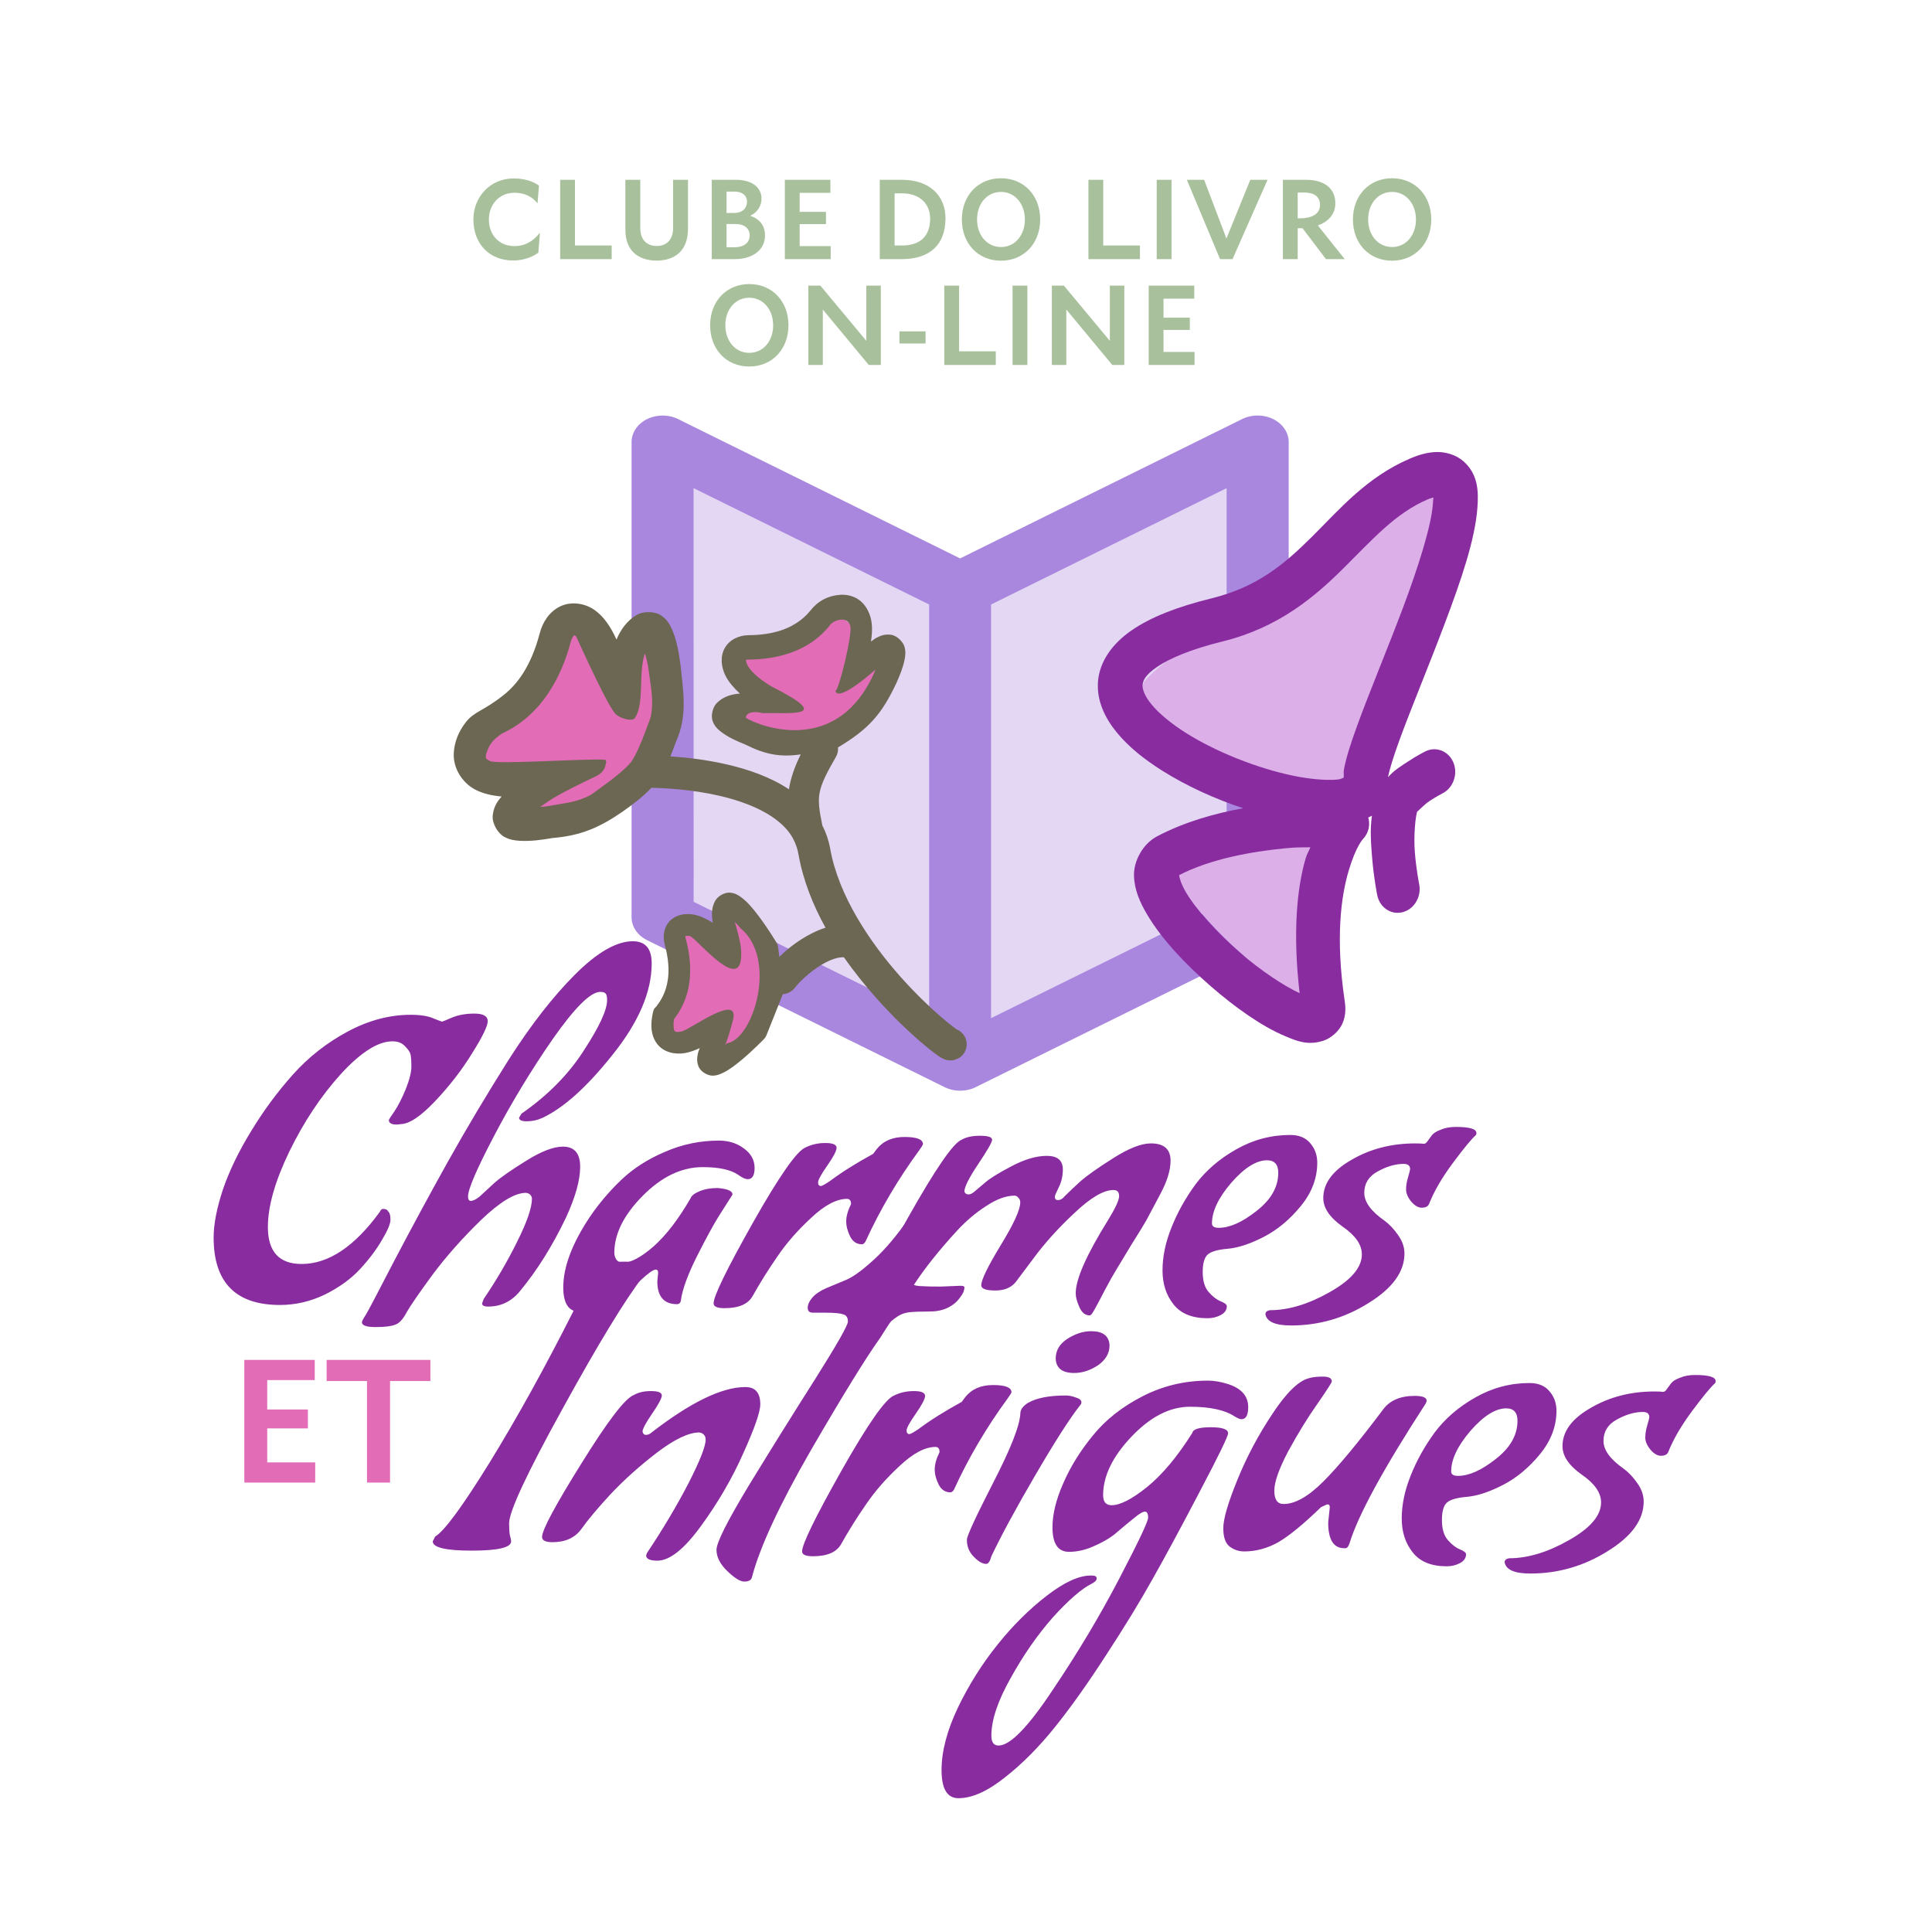<?xml version="1.0" encoding="UTF-8" standalone="no"?>
<!-- Created with Inkscape (http://www.inkscape.org/) -->

<svg
   width="250"
   height="250"
   viewBox="0 0 66.146 66.146"
   version="1.1"
   id="svg1"
   inkscape:version="1.4.1 (1:1.4.1+202503302257+93de688d07)"
   sodipodi:docname="logo_h_fundo_branco.svg"
   xml:space="preserve"
   xmlns:inkscape="http://www.inkscape.org/namespaces/inkscape"
   xmlns:sodipodi="http://sodipodi.sourceforge.net/DTD/sodipodi-0.dtd"
   xmlns="http://www.w3.org/2000/svg"
   xmlns:svg="http://www.w3.org/2000/svg"><sodipodi:namedview
     id="namedview1"
     pagecolor="#ffffff"
     bordercolor="#666666"
     borderopacity="1.0"
     inkscape:showpageshadow="2"
     inkscape:pageopacity="0.0"
     inkscape:pagecheckerboard="0"
     inkscape:deskcolor="#d1d1d1"
     inkscape:document-units="px"
     inkscape:export-bgcolor="#ffffffff"
     inkscape:zoom="1.5026019"
     inkscape:cx="130.10765"
     inkscape:cy="218.62078"
     inkscape:window-width="1920"
     inkscape:window-height="1016"
     inkscape:window-x="0"
     inkscape:window-y="27"
     inkscape:window-maximized="1"
     inkscape:current-layer="g38" /><defs
     id="defs1" /><g
     inkscape:label="Camada 1"
     inkscape:groupmode="layer"
     id="layer1"><g
       id="g38"
       transform="translate(-4.402,-1.321)"><path
         style="font-weight:bold;font-size:64px;line-height:1;font-family:'Metro Nova Pro';-inkscape-font-specification:'Metro Nova Pro Bold';text-align:center;letter-spacing:3.593px;word-spacing:0px;text-anchor:middle;fill:#a8c19c;stroke-width:4.778"
         d="m -239.894,54.411 c -4.288,-2.944 -9.408,-4.416 -15.872,-4.416 -14.72,0 -24.96,11.84 -24.96,25.408 0,15.552 10.176,25.664 24.768,25.664 5.632,0 11.456,-1.728 15.68,-4.864 l 0.96,-12.224 h -0.192 c -4.288,5.504 -9.536,8.128 -15.616,8.128 -9.536,0 -15.936,-6.848 -15.936,-16.576 0,-9.28 6.336,-16.64 16,-16.64 6.08,0 11.136,2.496 14.08,6.464 h 0.192 z m 13.193,45.824 h 32.064 v -8.512 h -22.848 v -40.896 h -9.216 z m 40.585,-49.408 v 31.104 c 0,13.44 8.448,19.2 19.52,19.2 11.008,0 19.456,-5.952 19.456,-19.648 v -30.656 h -9.28 v 30.144 c 0,7.68 -4.608,11.072 -10.176,11.072 -5.632,0 -10.24,-3.392 -10.24,-11.072 v -30.144 z m 84.745,11.712 c 0,-6.656 -5.504,-11.712 -16,-11.712 h -14.976 v 49.408 h 14.208 c 11.392,0 18.944,-5.888 18.944,-14.656 0,-6.144 -3.136,-10.304 -9.216,-12.352 4.672,-2.176 7.04,-6.272 7.04,-10.688 z m -21.76,15.808 h 5.632 c 5.696,0 8.768,3.008 8.768,7.04 0,4.16 -2.944,7.424 -9.536,7.424 h -4.864 z m 0,-20.16 h 5.184 c 5.056,0 7.552,2.88 7.552,6.208 0,3.84 -2.496,7.104 -8.32,7.104 h -4.416 z m 45.513,0.768 h 19.136 v -8.128 h -28.352 v 49.408 h 28.544 v -8.128 h -19.328 v -13.696 h 16.384 v -7.616 h -16.384 z m 63.442,41.28 c 17.728,0 27.328,-9.152 27.328,-25.344 0,-14.208 -9.856,-24.064 -27.2,-24.064 h -13.696 v 49.408 z m -4.352,-40.96 h 4.864 c 11.2,0 17.28,6.976 17.28,15.616 0,10.88 -6.08,16.832 -17.408,16.832 h -4.736 z m 81.097,16.256 c 0,9.856 -6.208,17.152 -14.848,17.152 -8.64,0 -14.912,-7.296 -14.912,-17.152 0,-9.856 6.208,-17.152 14.912,-17.152 8.576,0 14.848,7.296 14.848,17.152 z m 9.536,0 c 0,-14.912 -10.112,-25.664 -24.384,-25.664 -14.272,0 -24.384,10.752 -24.384,25.664 0,14.912 10.048,25.664 24.384,25.664 14.208,0 24.384,-10.752 24.384,-25.664 z m 30.034,24.704 h 32.064 v -8.512 h -22.848 v -40.896 h -9.216 z m 51.721,0 V 50.827 h -9.216 v 49.408 z m 9.545,-49.408 20.672,49.408 h 7.744 l 21.824,-49.408 h -10.752 l -14.848,36.544 -13.888,-36.544 z M 223.189,100.235 h 9.216 V 80.971 h 3.008 l 14.592,19.264 h 11.712 L 244.949,79.243 c 6.72,-2.368 10.88,-7.168 10.88,-13.76 0,-9.344 -6.848,-14.656 -18.304,-14.656 h -14.336 z m 9.216,-41.472 h 4.032 c 6.272,0 9.856,2.624 9.856,7.68 0,5.312 -4.288,8.384 -12.992,8.384 h -0.896 z m 73.609,16.768 c 0,9.856 -6.208,17.152 -14.848,17.152 -8.64,0 -14.912,-7.296 -14.912,-17.152 0,-9.856 6.208,-17.152 14.912,-17.152 8.576,0 14.848,7.296 14.848,17.152 z m 9.536,0 c 0,-14.912 -10.112,-25.664 -24.384,-25.664 -14.272,0 -24.384,10.752 -24.384,25.664 0,14.912 10.048,25.664 24.384,25.664 14.208,0 24.384,-10.752 24.384,-25.664 z"
         id="text43"
         transform="matrix(0.055,0,0,0.055,36.049,4.681)"
         aria-label="CLUBE DO LIVRO" /><path
         style="font-weight:bold;font-size:64px;line-height:1;font-family:'Metro Nova Pro';-inkscape-font-specification:'Metro Nova Pro Bold';text-align:center;letter-spacing:3.593px;word-spacing:0px;text-anchor:middle;fill:#a8c19c;stroke-width:4.778"
         d="m -94.391,75.531 c 0,9.856 -6.208,17.152 -14.848,17.152 -8.64,0 -14.912,-7.296 -14.912,-17.152 0,-9.856 6.208,-17.152 14.912,-17.152 8.576,0 14.848,7.296 14.848,17.152 z m 9.536,0 c 0,-14.912 -10.112,-25.664 -24.384,-25.664 -14.272,0 -24.384,10.752 -24.384,25.664 0,14.912 10.048,25.664 24.384,25.664 14.208,0 24.384,-10.752 24.384,-25.664 z m 48.457,-24.704 v 34.368 l -28.608,-34.368 h -7.488 v 49.408 h 9.024 V 65.739 l 28.608,34.496 h 7.488 V 50.827 Z m 36.873,28.48 H -15.781 v 7.552 H 0.475 Z M 12.132,100.235 h 32.064 v -8.512 h -22.848 v -40.896 h -9.216 z m 51.721,0 V 50.827 h -9.216 V 100.235 Z M 115.19,50.827 v 34.368 l -28.608,-34.368 h -7.488 v 49.408 h 9.024 V 65.739 l 28.608,34.496 h 7.488 V 50.827 Z m 33.417,8.128 h 19.136 v -8.128 h -28.352 v 49.408 h 28.544 v -8.128 h -19.328 v -13.696 h 16.384 v -7.616 h -16.384 z"
         id="text44"
         transform="matrix(0.055,0,0,0.055,36.064,8.304)"
         aria-label="ON-LINE" /><path
         d="M 26.334,6.097 22.147,8.514 V 17.113 l 4.187,-2.417 z"
         style="baseline-shift:baseline;display:inline;overflow:visible;vector-effect:none;fill:#e3d7f4;stroke-width:0.629;stroke-linejoin:round;enable-background:accumulate;stop-color:#000000"
         id="path35"
         transform="matrix(1.925,0,0,1.884,-4.297,5.169)" /><path
         d="m 16.856,6.097 v 8.599 l 4.186,2.417 V 8.514 Z"
         style="baseline-shift:baseline;display:inline;overflow:visible;vector-effect:none;fill:#e3d7f4;stroke-width:0.629;stroke-linejoin:round;enable-background:accumulate;stop-color:#000000"
         id="path34"
         transform="matrix(1.925,0,0,1.884,-4.297,5.169)" /><path
         d="m 26.886,4.587 a 0.552,0.552 0 0 0 -0.276,0.074 L 21.595,7.557 16.58,4.661 a 0.552,0.552 0 0 0 -0.276,-0.073 0.552,0.552 0 0 0 -0.276,0.073 0.552,0.552 0 0 0 -0.276,0.479 v 9.874 a 0.552,0.552 0 0 0 0.276,0.479 l 5.291,3.055 a 0.552,0.552 0 0 1 5.17e-4,0 0.552,0.552 0 0 0 0.064,0.032 0.552,0.552 0 0 0 5.16e-4,0 0.552,0.552 0 0 0 0.139,0.037 0.552,0.552 0 0 0 0.144,0 0.552,0.552 0 0 0 0.071,-0.014 0.552,0.552 0 0 0 0.069,-0.023 0.552,0.552 0 0 0 0.065,-0.032 l 5.291,-3.055 a 0.552,0.552 0 0 0 0.276,-0.479 V 5.14 A 0.552,0.552 0 0 0 27.163,4.661 0.552,0.552 0 0 0 26.886,4.587 Z M 16.856,6.097 21.043,8.514 V 17.113 l -4.186,-2.417 z m 9.478,0 V 14.696 L 22.147,17.113 V 8.514 Z"
         style="baseline-shift:baseline;display:inline;overflow:visible;vector-effect:none;fill:#aa87de;stroke-width:0.673;stroke-linejoin:round;enable-background:accumulate;stop-color:#000000"
         id="path31"
         transform="matrix(1.925,0,0,1.647,-4.297,7.993)" /><path
         d="M 43.089,7.103 C 42.445,6.935 41.864,7.856 41.302,8.346 40.778,8.819 40.162,9.227 39.469,9.372 c -0.384,0.115 -0.761,0.363 -1.035,0.674 -0.123,0.278 0.185,0.499 0.369,0.66 0.627,0.487 1.39,0.778 2.163,0.936 0.21,0.039 0.497,0.194 0.639,0.033 0.218,-0.245 0.161,-0.637 0.288,-0.941 0.402,-1.11 0.918,-2.185 1.179,-3.342 0.017,-0.095 0.092,-0.117 0.123,-0.154 0.031,-0.037 -0.105,-0.134 -0.105,-0.134 z"
         style="baseline-shift:baseline;display:inline;overflow:visible;vector-effect:none;fill:#ddafe9;stroke-width:0.468;stroke-linecap:round;stroke-linejoin:round;enable-background:accumulate;stop-color:#000000"
         id="path22"
         transform="matrix(2.139,0,0,2.132,-38.64,3.246)"
         sodipodi:nodetypes="ccccccsccsc" /><path
         d="m 41.08,12.861 c -0.581,0.027 -1.431,0.117 -2.077,0.446 0.006,0.037 0.025,0.12 0.099,0.245 0.165,0.282 0.513,0.666 0.885,0.992 0.339,0.296 0.687,0.518 0.931,0.638 -0.106,-0.966 -0.039,-1.706 0.103,-2.183 0.018,-0.06 0.04,-0.084 0.059,-0.137 z"
         style="baseline-shift:baseline;display:inline;overflow:visible;vector-effect:none;fill:#ddafe9;fill-opacity:1;stroke-width:0.447;stroke-linecap:round;stroke-linejoin:round;enable-background:accumulate;stop-color:#000000"
         id="path26"
         transform="matrix(2.24,0.008,-0.008,2.233,-42.548,1.178)" /><path
         style="font-size:64px;line-height:1.25;font-family:Condiment;-inkscape-font-specification:Condiment;text-align:center;letter-spacing:0px;word-spacing:0px;text-anchor:middle;fill:#892ca0;stroke-width:1.23"
         d="m 210.941,172.83 q -10.56,0 -10.56,-10.752 0,-3.136 1.472,-7.616 1.536,-4.48 4.48,-9.28 2.944,-4.864 6.656,-9.024 3.712,-4.16 8.704,-6.848 4.992,-2.688 10.048,-2.688 2.368,0 3.648,0.576 1.28,0.512 1.344,0.512 0.128,0 1.6,-0.64 1.536,-0.64 3.584,-0.64 2.112,0 2.112,1.216 0,1.152 -2.496,5.12 -2.432,3.968 -5.888,7.616 -3.456,3.648 -5.504,3.648 -0.256,0.064 -0.64,0.064 -1.216,0 -1.216,-0.704 0,-0.128 0.896,-1.408 0.896,-1.344 1.792,-3.52 0.896,-2.24 0.896,-3.584 0,-1.344 -0.128,-1.92 -0.128,-0.576 -0.896,-1.344 -0.704,-0.768 -1.984,-0.768 -3.456,0 -8.256,5.248 -4.736,5.248 -8.192,12.352 -3.392,7.04 -3.392,11.968 0,5.888 5.376,5.888 6.4,0 12.416,-8.256 0.256,-0.512 0.512,-0.512 0.32,0 0.448,0.064 0.192,0 0.448,0.384 0.32,0.32 0.32,1.28 0,0.96 -1.344,3.2 -1.28,2.24 -3.456,4.608 -2.176,2.368 -5.632,4.096 -3.456,1.664 -7.168,1.664 z m 45.056,-25.216 q 2.752,0 2.752,3.2 0,3.2 -2.24,8.064 -3.264,6.848 -7.424,11.84 -1.984,2.368 -4.992,2.368 -0.96,0 -0.96,-0.512 l 0.256,-0.704 q 3.008,-4.416 5.312,-9.088 2.368,-4.736 2.368,-6.848 0,-0.384 -0.256,-0.64 -0.192,-0.256 -0.704,-0.32 -2.624,0 -7.104,4.288 -4.416,4.288 -7.68,8.64 -3.2,4.352 -4.16,6.016 -0.896,1.728 -1.856,2.048 -0.96,0.384 -3.136,0.384 -2.176,0 -2.176,-0.768 0,-0.256 0.64,-1.216 0.576,-0.96 4.544,-8.64 4.032,-7.68 8.448,-15.616 4.48,-8 9.728,-16.32 5.312,-8.32 10.56,-13.568 5.312,-5.312 9.216,-5.312 3.008,0 3.008,3.52 0,6.784 -6.208,14.528 -6.144,7.744 -11.264,10.112 -1.152,0.512 -2.432,0.512 -1.216,0 -1.216,-0.576 l 0.384,-0.64 q 6.272,-4.352 9.92,-10.048 3.712,-5.696 3.712,-8 0,-0.768 -0.192,-1.024 -0.192,-0.32 -0.896,-0.32 -2.304,0 -7.552,7.488 -5.184,7.488 -9.344,15.424 -4.16,7.936 -4.16,9.664 0,0.704 0.448,0.704 0.512,0 1.344,-0.64 0.96,-0.896 2.432,-2.24 1.536,-1.344 5.056,-3.52 3.584,-2.24 5.824,-2.24 z m 15.04,21.44 0.128,-1.344 q 0,-0.512 -0.384,-0.512 -0.576,0 -2.368,1.664 -1.728,1.664 -4.416,3.328 -2.624,1.728 -5.312,1.728 -2.624,0 -2.624,-3.904 0,-4.864 4.224,-11.2 2.176,-3.2 4.992,-5.888 2.88,-2.752 6.976,-4.48 4.096,-1.792 8.576,-1.792 2.368,0 4.032,1.28 1.664,1.216 1.664,3.072 0,1.792 -1.088,1.792 -0.576,0 -1.536,-0.704 -1.792,-1.216 -5.632,-1.216 -5.056,0 -9.6,4.608 -4.48,4.544 -4.48,9.024 0,0.576 0.32,1.088 0.384,0.512 1.024,0.512 1.92,0 4.928,-2.624 3.008,-2.688 5.888,-7.68 0.192,-0.576 1.408,-1.088 1.216,-0.512 2.88,-0.512 2.368,0.192 2.368,1.024 0,0.064 -0.512,0.832 -0.448,0.704 -1.664,2.624 -1.216,1.92 -3.456,6.336 -2.176,4.352 -2.56,6.912 -0.064,0.768 -0.64,0.768 -3.136,0 -3.136,-3.648 z m 32.576,-5.888 q -1.216,0 -1.856,-1.216 -0.64,-1.28 -0.64,-2.432 0,-1.216 0.768,-2.752 0,-0.832 -0.64,-0.832 -2.496,0 -5.696,3.008 -3.2,2.944 -5.376,6.144 -2.176,3.136 -3.968,6.336 -1.088,1.92 -4.48,1.92 -1.728,0 -1.728,-0.768 0,-1.728 6.272,-12.864 6.336,-11.2 8.384,-11.968 1.408,-0.704 3.136,-0.704 1.792,0 1.792,0.768 0,0.704 -1.472,2.816 -1.472,2.112 -1.472,2.688 0,0.576 0.448,0.576 0.256,0 1.408,-0.768 2.816,-2.112 6.912,-4.352 l 0.576,-0.768 q 1.536,-1.92 4.416,-1.92 2.944,0 2.944,1.152 -0.128,0.32 -0.64,1.024 -5.056,6.912 -8.512,14.464 -0.256,0.448 -0.576,0.448 z m 36.288,11.328 q -1.088,0 -1.664,-1.344 -0.576,-1.28 -0.576,-2.176 0,-3.392 5.184,-11.712 1.728,-2.816 1.728,-3.776 0,-0.96 -0.896,-0.96 -2.368,0 -6.208,3.648 -3.84,3.584 -6.528,7.232 l -2.688,3.584 q -1.088,1.536 -3.392,1.536 -2.24,0 -2.24,-0.832 0,-1.28 3.072,-6.336 3.136,-5.12 3.136,-6.848 0,-0.512 -0.32,-0.768 -0.256,-0.32 -0.576,-0.32 -2.048,0 -4.544,1.664 -2.496,1.6 -4.672,3.968 -4.288,4.672 -6.912,8.704 l -1.024,1.6 q -1.344,1.92 -4.864,1.92 -1.6,0 -1.6,-0.832 0,-1.728 6.592,-13.44 6.592,-11.712 8.576,-12.48 1.088,-0.64 2.944,-0.64 1.92,0 1.92,0.64 0,0.576 -2.24,3.904 -2.176,3.264 -2.176,4.352 0.192,0.448 0.64,0.448 0.448,0 0.96,-0.448 0.512,-0.448 1.664,-1.408 1.152,-1.024 4.224,-2.624 3.136,-1.664 5.632,-1.664 2.56,0 2.56,2.176 0,1.536 -0.64,2.816 -0.64,1.28 -0.64,1.536 0,0.512 0.512,0.512 0.576,0 1.024,-0.576 0.96,-0.96 2.496,-2.368 1.6,-1.408 5.248,-3.712 3.712,-2.368 6.016,-2.368 3.136,0 3.136,2.752 0,2.304 -1.664,5.376 -1.6,3.008 -2.176,4.096 -0.576,1.024 -2.432,3.968 -1.792,2.944 -2.432,4.032 -0.64,1.024 -1.792,3.2 -1.088,2.112 -1.6,3.008 -0.512,0.96 -0.768,0.96 z m 18.752,0.448 q -3.712,0 -5.44,-2.24 -1.728,-2.176 -1.728,-5.376 0,-3.264 1.408,-6.784 1.408,-3.584 3.84,-6.912 2.496,-3.328 6.464,-5.568 4.032,-2.304 8.64,-2.304 2.112,0 3.2,1.344 1.088,1.28 1.088,3.072 0,3.712 -2.624,6.912 -2.624,3.2 -5.824,4.864 -3.2,1.664 -5.696,1.92 -2.432,0.192 -3.264,0.896 -0.832,0.704 -0.832,2.816 0,2.112 0.96,3.2 0.96,1.088 1.92,1.472 0.96,0.384 0.96,0.768 0,0.896 -0.96,1.408 -0.96,0.512 -2.112,0.512 z m 11.264,-23.168 q 0,-1.984 -1.792,-1.984 -2.56,0 -5.696,3.584 -3.072,3.584 -3.072,6.464 0,0.704 1.088,0.704 2.624,0 6.016,-2.688 3.456,-2.688 3.456,-6.08 z m -2.048,22.528 q 0,-0.512 0.704,-0.64 4.48,0 9.536,-2.88 5.12,-2.88 5.12,-6.016 0,-2.304 -3.072,-4.416 -3.072,-2.176 -3.072,-4.544 0,-3.52 4.48,-6.08 4.48,-2.624 10.176,-2.624 1.024,0 1.344,0.064 0.32,0 0.576,-0.384 0.32,-0.448 0.704,-0.96 0.384,-0.512 1.408,-0.896 1.024,-0.448 2.432,-0.448 3.264,0 3.264,0.96 0,0.192 -0.064,0.32 -1.024,0.896 -3.648,4.416 -2.624,3.52 -3.84,6.592 -0.256,0.576 -1.152,0.576 -0.832,0 -1.664,-0.96 -0.832,-1.024 -0.832,-1.92 0,-0.96 0.32,-1.984 0.32,-1.088 0.32,-1.28 0,-0.832 -1.024,-0.832 -1.984,0 -4.16,1.216 -2.112,1.152 -2.112,3.392 0,2.176 3.2,4.416 1.216,0.896 2.176,2.304 1.024,1.408 1.024,2.944 0,4.352 -5.696,7.872 -5.696,3.584 -12.352,3.584 -3.776,0 -4.096,-1.792 z"
         id="text39"
         transform="matrix(0.215,0,0,0.215,-31.366,8.841)"
         aria-label="Charmes " /><path
         style="font-size:64px;line-height:1.25;font-family:Condiment;-inkscape-font-specification:Condiment;text-align:center;letter-spacing:0px;word-spacing:0px;text-anchor:middle;fill:#892ca0;stroke-width:1.23"
         d="m 198.457,245.271 q 0,1.28 0.128,1.92 0.192,0.64 0.192,0.96 0,1.472 -6.272,1.472 -6.208,0 -6.208,-1.472 l 0.384,-0.768 q 2.176,-1.28 8.704,-11.84 6.528,-10.624 13.248,-23.936 1.408,-2.816 1.408,-5.312 v -1.024 q 0,-1.664 6.848,-1.664 3.456,0 3.456,1.28 0,0.512 -0.512,1.024 -4.352,5.632 -12.864,21.12 -8.512,15.424 -8.512,18.24 z m 23.616,5.952 q -1.792,0 -1.792,-0.832 l 0.128,-0.384 q 3.84,-5.76 6.592,-11.072 2.752,-5.376 2.752,-6.976 0,-0.512 -0.256,-0.768 -0.256,-0.32 -0.768,-0.384 -2.496,0 -6.72,3.2 -4.16,3.2 -7.36,6.592 -3.136,3.392 -4.672,5.568 -1.536,2.112 -4.608,2.112 -1.664,0 -1.664,-0.832 0,-1.664 6.272,-11.712 6.272,-10.112 8.32,-10.88 1.088,-0.64 2.752,-0.64 1.728,0 1.728,0.704 0,0.64 -1.536,2.88 -1.536,2.24 -1.536,2.88 0.128,0.512 0.512,0.512 0.448,0 0.768,-0.256 9.472,-7.36 15.104,-7.36 2.368,0 2.368,2.752 0,1.792 -2.688,7.744 -2.624,5.952 -6.72,11.584 -4.032,5.568 -6.976,5.568 z m 45.12,-43.648 3.136,-0.128 q 0.64,0 0.64,0.256 0,0.256 -0.128,0.64 -0.128,0.384 -0.576,0.96 -0.384,0.576 -0.96,1.024 -1.536,1.216 -3.84,1.216 -2.24,0 -3.328,0.128 -1.024,0.128 -1.792,0.64 -0.768,0.512 -1.024,0.768 -0.256,0.256 -0.896,1.28 -0.64,1.024 -0.896,1.408 -3.392,4.736 -11.008,17.856 -7.552,13.12 -9.408,20.288 -0.192,0.64 -1.216,0.64 -0.96,0 -2.688,-1.664 -1.728,-1.664 -1.728,-3.392 0,-1.728 5.184,-10.304 5.248,-8.576 10.496,-16.832 5.248,-8.32 5.248,-9.216 0,-0.96 -0.768,-1.152 -0.768,-0.256 -2.688,-0.256 h -2.112 q -0.832,0 -0.832,-0.768 0,-0.768 0.704,-1.6 0.768,-0.896 2.24,-1.536 1.536,-0.64 3.072,-1.28 1.6,-0.64 4.096,-2.88 2.56,-2.24 5.12,-5.76 1.6,-2.176 5.504,-2.176 1.344,0 1.344,0.832 0,0.512 -2.88,4.672 -2.88,4.16 -2.88,5.248 0,1.024 1.92,1.024 0.768,0.064 2.944,0.064 z m 1.536,32.768 q -1.216,0 -1.856,-1.216 -0.64,-1.28 -0.64,-2.432 0,-1.216 0.768,-2.752 0,-0.832 -0.64,-0.832 -2.496,0 -5.696,3.008 -3.2,2.944 -5.376,6.144 -2.176,3.136 -3.968,6.336 -1.088,1.92 -4.48,1.92 -1.728,0 -1.728,-0.768 0,-1.728 6.272,-12.864 6.336,-11.2 8.384,-11.968 1.408,-0.704 3.136,-0.704 1.792,0 1.792,0.768 0,0.704 -1.472,2.816 -1.472,2.112 -1.472,2.688 0,0.576 0.448,0.576 0.256,0 1.408,-0.768 2.816,-2.112 6.912,-4.352 l 0.576,-0.768 q 1.536,-1.92 4.416,-1.92 2.944,0 2.944,1.152 -0.128,0.32 -0.64,1.024 -5.056,6.912 -8.512,14.464 -0.256,0.448 -0.576,0.448 z m 5.696,11.392 q -0.896,0 -1.984,-1.152 -1.088,-1.088 -1.088,-2.688 0,-0.896 4.16,-9.024 4.224,-8.192 4.352,-11.072 0,-0.896 1.152,-1.664 2.048,-1.216 6.08,-1.216 0.768,0 1.6,0.32 0.896,0.256 0.896,0.768 0,0.256 -0.192,0.448 -2.432,3.072 -7.104,11.072 -4.672,8 -7.04,12.992 -0.32,1.216 -0.832,1.216 z m 14.016,-30.4 q -2.816,0 -2.944,-2.24 v -0.064 q 0,-1.92 1.856,-3.136 1.92,-1.216 3.776,-1.216 2.816,0 2.944,2.24 0,1.92 -1.856,3.2 -1.856,1.216 -3.776,1.216 z m -12.032,59.328 q 2.752,0 8.64,-8.896 5.952,-8.832 10.56,-17.664 4.608,-8.832 4.608,-9.728 0,-0.96 -0.512,-0.96 -0.512,0 -1.728,1.024 -1.216,0.96 -2.624,2.176 -1.344,1.216 -3.52,2.176 -2.112,1.024 -4.224,1.024 -2.624,0 -2.624,-3.904 0,-3.136 1.728,-7.04 1.728,-3.968 4.736,-7.616 3.008,-3.712 7.872,-6.208 4.864,-2.496 10.432,-2.496 1.408,0 3.072,0.512 3.328,1.024 3.328,3.712 0,1.92 -1.088,1.92 -0.32,0 -1.088,-0.448 -2.304,-1.536 -7.104,-1.536 -4.8,0 -9.344,4.8 -4.48,4.736 -4.48,9.28 0,1.6 1.344,1.6 2.048,0 5.632,-2.88 3.648,-2.944 7.232,-8.64 0.192,-0.896 2.944,-0.896 2.752,0 2.752,0.96 0,0.704 -4.48,9.216 -4.416,8.448 -7.488,13.888 -3.072,5.504 -7.424,12.16 -4.288,6.656 -8.128,11.456 -3.84,4.8 -8,8.064 -4.16,3.328 -7.424,3.328 -2.688,0 -2.688,-4.48 0,-4.48 2.624,-9.984 2.624,-5.44 6.336,-10.048 3.648,-4.544 7.808,-7.744 4.16,-3.2 6.976,-3.2 h 0.192 q 0.768,0 0.768,0.448 0,0.448 -0.768,0.832 -2.432,1.216 -6.208,5.376 -3.712,4.224 -6.72,9.664 -3.072,5.44 -3.072,9.152 v 0.064 q 0,1.536 1.152,1.536 z m 52.736,-37.952 q 0,-0.448 -0.32,-0.448 h -0.128 l -0.96,0.448 q -4.16,4.032 -6.784,5.568 -2.624,1.472 -5.44,1.472 -1.28,0 -2.304,-0.768 -1.024,-0.768 -1.024,-2.944 0,-2.176 2.24,-7.68 2.24,-5.504 5.568,-10.496 3.328,-5.056 5.824,-5.696 0.832,-0.256 2.24,-0.256 1.408,0 1.408,0.768 0,0.256 -2.304,3.584 -2.304,3.264 -4.608,7.488 -2.24,4.224 -2.24,6.336 0,2.112 1.472,2.112 2.752,0 6.336,-3.584 3.584,-3.584 9.408,-11.328 1.6,-2.304 5.12,-2.304 1.92,0 1.92,0.768 0,0.192 -0.192,0.512 -10.048,15.488 -12.096,22.208 -0.256,0.768 -0.64,0.768 h -0.192 q -2.56,0 -2.56,-4.096 z m 18.624,9.408 q -3.712,0 -5.44,-2.24 -1.728,-2.176 -1.728,-5.376 0,-3.264 1.408,-6.784 1.408,-3.584 3.84,-6.912 2.496,-3.328 6.464,-5.568 4.032,-2.304 8.64,-2.304 2.112,0 3.2,1.344 1.088,1.28 1.088,3.072 0,3.712 -2.624,6.912 -2.624,3.2 -5.824,4.864 -3.2,1.664 -5.696,1.92 -2.432,0.192 -3.264,0.896 -0.832,0.704 -0.832,2.816 0,2.112 0.96,3.2 0.96,1.088 1.92,1.472 0.96,0.384 0.96,0.768 0,0.896 -0.96,1.408 -0.96,0.512 -2.112,0.512 z m 11.264,-23.168 q 0,-1.984 -1.792,-1.984 -2.56,0 -5.696,3.584 -3.072,3.584 -3.072,6.464 0,0.704 1.088,0.704 2.624,0 6.016,-2.688 3.456,-2.688 3.456,-6.08 z m -2.048,22.528 q 0,-0.512 0.704,-0.64 4.48,0 9.536,-2.88 5.12,-2.88 5.12,-6.016 0,-2.304 -3.072,-4.416 -3.072,-2.176 -3.072,-4.544 0,-3.52 4.48,-6.08 4.48,-2.624 10.176,-2.624 1.024,0 1.344,0.064 0.32,0 0.576,-0.384 0.32,-0.448 0.704,-0.96 0.384,-0.512 1.408,-0.896 1.024,-0.448 2.432,-0.448 3.264,0 3.264,0.96 0,0.192 -0.064,0.32 -1.024,0.896 -3.648,4.416 -2.624,3.52 -3.84,6.592 -0.256,0.576 -1.152,0.576 -0.832,0 -1.664,-0.96 -0.832,-1.024 -0.832,-1.92 0,-0.96 0.32,-1.984 0.32,-1.088 0.32,-1.28 0,-0.832 -1.024,-0.832 -1.984,0 -4.16,1.216 -2.112,1.152 -2.112,3.392 0,2.176 3.2,4.416 1.216,0.896 2.176,2.304 1.024,1.408 1.024,2.944 0,4.352 -5.696,7.872 -5.696,3.584 -12.352,3.584 -3.776,0 -4.096,-1.792 z"
         id="text40"
         transform="matrix(0.215,0,0,0.215,-20.836,0.741)"
         aria-label="Intrigues" /><path
         id="path12"
         style="baseline-shift:baseline;display:inline;overflow:visible;vector-effect:none;fill:#892ca0;stroke-width:0.52;stroke-linecap:round;stroke-linejoin:round;enable-background:accumulate;stop-color:#000000"
         d="m 127.469,52.045 c -0.318,-0.551 -0.475,-1.146 -0.572,-1.821 -0.462,-3.239 0.467,-6 1.095,-8.615 0.628,-2.615 1.032,-5.073 0.035,-8.214 -0.765,-2.41 -1.092,-4.323 -1.002,-5.927 0.09,-1.604 0.683,-3.001 1.785,-3.822 1.102,-0.82 2.464,-0.954 3.756,-0.783 1.292,0.171 2.606,0.644 3.926,1.289 1.802,0.881 3.611,2.09 5.209,3.435 -0.73,-1.876 -1.323,-3.996 -1.456,-6.13 -0.069,-1.115 0.614,-2.279 1.487,-2.79 0.873,-0.51 1.81,-0.632 2.81,-0.652 1.999,-0.039 4.34,0.445 6.569,1.14 2.229,0.695 4.286,1.573 5.713,2.592 0.714,0.509 1.39,0.985 1.663,2.078 0.136,0.546 0.019,1.291 -0.33,1.785 -0.349,0.494 -0.798,0.757 -1.249,0.95 -4.143,1.761 -6.416,3.638 -7.648,5.005 -1.232,1.366 -1.374,2.032 -1.374,2.032 -0.151,0.519 -0.56,0.921 -1.081,1.063 0.012,0.094 0.02,0.189 0.025,0.284 0.797,-0.657 1.699,-1.111 2.514,-1.523 1.29,-0.653 2.421,-1.065 2.421,-1.065 0.835,-0.305 1.705,0.096 1.943,0.894 0.238,0.798 -0.245,1.692 -1.08,1.996 0,0 -0.962,0.352 -2.046,0.901 -1.049,0.531 -2.155,1.371 -2.368,1.646 0.002,-0.002 0.005,-0.003 0.006,-0.004 l 9e-4,-5.52e-4 8.9e-4,-5.51e-4 5.5e-4,8.95e-4 9e-4,-5.52e-4 5.5e-4,8.95e-4 5.5e-4,8.95e-4 9e-4,-5.52e-4 5.5e-4,8.95e-4 -3.5e-4,0.001 5.5e-4,8.95e-4 c 0.016,0.057 -0.158,0.62 -0.177,1.096 -0.022,0.567 0.015,1.047 0.015,1.047 0.067,0.843 -0.58,1.639 -1.445,1.778 -0.865,0.139 -1.621,-0.431 -1.688,-1.273 0,0 -0.053,-0.635 -0.022,-1.404 0.021,-0.523 0.005,-1.092 0.209,-1.738 -0.38,0.345 -1.027,1.074 -1.761,1.991 -1.495,1.867 -3.433,4.543 -5.385,7.037 -1.952,2.495 -3.846,4.792 -5.683,6.113 -0.919,0.661 -1.966,1.276 -3.289,0.87 -0.661,-0.203 -1.215,-0.715 -1.533,-1.266 z m 2.619,-1.84 c 0.018,-0.029 -0.026,0.008 0.387,-0.289 1.199,-0.862 3.147,-3.076 5.049,-5.506 1.901,-2.43 3.826,-5.092 5.406,-7.065 0.79,-0.986 1.474,-1.792 2.14,-2.386 0.13,-0.116 0.325,-0.192 0.462,-0.297 -0.041,-0.187 0.014,-0.193 -0.151,-0.514 -0.356,-0.692 -1.015,-1.582 -1.866,-2.477 -1.701,-1.791 -4.166,-3.637 -6.391,-4.725 -1.113,-0.544 -2.167,-0.894 -2.968,-1 -0.801,-0.106 -1.258,0.025 -1.487,0.196 -0.229,0.17 -0.48,0.487 -0.536,1.5 -0.057,1.013 0.166,2.62 0.861,4.81 1.222,3.849 0.688,7.113 0.023,9.883 -0.665,2.769 -1.382,5.056 -1.041,7.449 0.036,0.252 0.071,0.302 0.111,0.421 z m 16.387,-20.062 c 0.185,-0.241 0.245,-0.412 0.474,-0.666 1.433,-1.59 3.981,-3.512 7.843,-5.298 -0.956,-0.638 -2.686,-1.453 -4.598,-2.049 -2.009,-0.626 -4.176,-1.029 -5.584,-1.001 -0.672,0.013 -1.108,0.151 -1.247,0.22 0.17,2.445 1.229,5.16 2.261,7.273 0.434,0.889 0.5,0.911 0.851,1.522 z"
         transform="matrix(0.257,0.417,0.42,-0.256,-1.039,-23.034)"
         sodipodi:nodetypes="sccssssscssssssssscccscccsccccccccccccscccscssssscsssscsssssccssccccsscsc" /><path
         style="font-weight:bold;font-size:64px;line-height:1.25;font-family:'Metro Nova Pro';-inkscape-font-specification:'Metro Nova Pro Bold';text-align:center;letter-spacing:0px;word-spacing:0px;text-anchor:middle;fill:#e26cb5;stroke-width:3.1"
         d="m 259.257,207.191 h 19.136 v -8.128 h -28.352 v 49.408 h 28.544 v -8.128 h -19.328 v -13.696 h 16.384 v -7.616 h -16.384 z m 49.472,41.28 v -40.896 h 16.256 v -8.512 h -41.792 v 8.512 h 16.256 v 40.896 z"
         id="text42"
         transform="matrix(0.085,0,0,0.085,-8.486,30.96)"
         aria-label="ET" /><path
         id="path47"
         style="baseline-shift:baseline;display:inline;overflow:visible;vector-effect:none;fill:#e26cb5;stroke-width:0.72;stroke-linecap:round;stroke-linejoin:round;enable-background:accumulate;stop-color:#000000"
         d="m 8.522,15.57 a 0.36,0.36 0 0 0 -0.346,0.475 c 0.054,0.157 0.135,0.307 0.229,0.457 0.076,0.122 0.137,0.22 0.191,0.314 C 8.42,16.6 8.24,16.371 8.084,16.244 7.859,16.062 7.675,15.959 7.476,15.922 c -0.054,-0.01 -0.098,0.021 -0.15,0.023 a 0.36,0.36 0 0 0 -0.027,-0.027 h -0.002 l -0.037,0.037 c -0.053,0.01 -0.115,-0.007 -0.16,0.023 l 0.09,0.047 a 0.36,0.36 0 0 0 -0.252,0.25 0.36,0.36 0 0 0 0.002,0.002 0.36,0.36 0 0 0 -0.002,0 c -4.47e-4,0.023 -6.73e-5,0.042 0.002,0.059 0.004,0.035 0.011,0.061 0.02,0.092 0.165,0.604 0.097,1.022 -0.008,1.293 -0.053,0.137 -0.117,0.242 -0.168,0.314 -0.019,0.027 -0.031,0.042 -0.051,0.068 a 0.36,0.36 0 0 0 -0.068,0.156 c -0.018,0.108 -0.022,0.202 -0.016,0.283 0.003,0.041 0.008,0.077 0.017,0.117 0.01,0.04 0.006,0.073 0.078,0.166 0.017,0.022 0.138,0.135 0.246,0.16 0.108,0.025 0.183,0.012 0.271,-0.004 0.235,-0.042 0.456,-0.164 0.725,-0.367 0.051,-0.039 0.113,-0.125 0.166,-0.17 -0.074,0.123 -0.142,0.243 -0.197,0.35 a 0.36,0.36 0 0 0 0.543,0.45 h 3.722e-4 v -3.72e-4 c 0.003,-0.001 0.024,-0.014 0.07,-0.053 0.261,-0.218 0.479,-0.446 0.506,-0.473 A 0.36,0.36 0 0 0 9.152,18.601 L 9.51,17.705 A 0.36,0.36 0 0 0 9.531,17.526 L 9.414,16.629 A 0.36,0.36 0 0 0 9.365,16.49 C 9.345,16.457 9.167,16.156 8.944,15.863 8.87,15.768 8.815,15.723 8.783,15.687 A 0.36,0.36 0 0 0 8.522,15.57 Z m -0.868,0.675 c 2.667e-4,0.002 4.489e-4,0.004 7.443e-4,0.007 5.663e-4,0.005 0.002,0.016 0.002,0.023 5.65e-5,0.001 -3.95e-5,0.002 0,0.004 l -0.004,0.004 c -0.001,-0.004 0.001,-0.006 0,-0.01 l -3.722e-4,-3.73e-4 v -3.72e-4 l 3.722e-4,-3.72e-4 v -3.72e-4 -3.72e-4 -3.72e-4 c -0.003,-0.011 0.001,-0.017 0.001,-0.026 z m -0.455,0.293 a 0.36,0.36 0 0 0 0.157,0.005 c 0.002,0.01 0.004,0.021 0.006,0.031 l -0.063,0.063 h -0.002 z"
         transform="matrix(1.389,0,0,1.389,17.732,10.763)" /><path
         id="path46"
         style="baseline-shift:baseline;display:inline;overflow:visible;vector-effect:none;fill:#e26cb5;stroke-width:0.72;stroke-linecap:round;stroke-linejoin:round;enable-background:accumulate;stop-color:#000000"
         d="m 4.678,8.515 c -0.06,-0.001 -0.119,0.012 -0.172,0.039 -0.047,0.001 -0.094,0.012 -0.137,0.031 l 0.029,-0.047 c -2.713e-4,1.363e-4 -0.038,0.023 -0.047,0.029 -0.008,0.006 -0.015,0.011 -0.021,0.016 -0.006,0.005 -0.012,0.01 -0.018,0.016 -0.002,5.938e-4 -0.005,0.001 -0.007,0.002 h -0.002 c -6.493e-4,0.003 -0.001,0.005 -0.002,0.008 -0.001,0.001 -0.002,0.003 -0.004,0.004 -0.021,0.021 -0.044,0.045 -0.065,0.074 C 4.19,8.746 4.152,8.826 4.127,8.922 3.884,9.847 3.465,10.367 3.104,10.658 c -0.229,0.184 -0.313,0.211 -0.434,0.26 -0.118,0.048 -0.319,0.181 -0.441,0.383 l 0.004,-0.014 c -0.004,0.005 -0.002,0.011 -0.006,0.016 -2.55e-4,4.25e-4 -0.001,0.001 -0.001,0.002 l -3.722e-4,3.72e-4 c -0.001,8.78e-4 -0.004,0.002 -0.005,0.003 l -3.722e-4,3.72e-4 c -1.488e-4,1.57e-4 -6.068e-4,9.31e-4 -7.443e-4,0.001 -0.003,0.01 -0.006,0.021 -0.008,0.031 -0.099,0.143 -0.179,0.244 -0.189,0.451 -9.176e-4,0.018 -0.004,0.04 -0.002,0.088 0.002,0.048 0.018,0.132 0.063,0.205 0.09,0.145 0.172,0.162 0.234,0.195 0.259,0.137 0.541,0.144 0.973,0.098 0.432,-0.046 0.986,-0.177 1.648,-0.451 0.014,-0.006 0.022,0.003 0.031,0.01 0.001,0.007 0.002,0.012 0.004,0.019 0.002,0.011 0.004,0.019 0.006,0.029 -2.861e-4,3.35e-4 -0.002,0.002 -0.003,0.003 -8.532e-4,8.83e-4 -0.002,0.002 -0.002,0.003 v 3.72e-4 c -0.003,0.002 -0.003,0.002 -0.007,0.004 -0.013,0.009 -0.015,0.01 -0.015,0.01 -3.589e-4,1.9e-4 -0.001,3.11e-4 -0.003,0.001 -0.013,0.007 -0.029,0.014 -0.06,0.029 -0.052,0.026 -0.131,0.063 -0.223,0.107 -0.184,0.089 -0.428,0.211 -0.675,0.348 -0.188,0.104 -0.339,0.21 -0.477,0.304 -0.313,0.214 -0.125,0.703 0.25,0.654 0.033,-0.004 0.085,-0.002 0.188,-0.019 0.493,-0.086 0.956,-0.219 0.996,-0.23 0.032,-0.009 0.062,-0.022 0.09,-0.039 0.031,-0.019 0.214,-0.128 0.463,-0.305 0.283,-0.201 0.57,-0.42 0.748,-0.655 0.171,-0.225 0.293,-0.538 0.405,-0.849 0.096,-0.267 0.148,-0.455 0.158,-0.492 0.009,-0.034 0.013,-0.069 0.012,-0.103 -7.855e-4,-0.045 -0.006,-0.576 -0.076,-1.111 -0.025,-0.187 -0.064,-0.308 -0.09,-0.414 -0.085,-0.348 -0.57,-0.372 -0.689,-0.035 -0.006,0.013 -0.013,0.014 -0.018,0.027 -0.069,0.212 -0.086,0.438 -0.096,0.666 -0.01,0.229 0.02,0.438 -0.035,0.607 C 5.654,11.002 5.344,9.569 5.248,9.287 5.136,8.989 5.032,8.839 4.879,8.697 l -0.008,0.045 c -0.009,-0.049 -0.028,-0.095 -0.057,-0.137 l 0.027,0.035 c -0.008,-0.015 -0.013,-0.034 -0.025,-0.043 -0.016,-0.012 -0.027,-0.019 -0.035,-0.025 -0.004,-0.003 -0.008,-0.007 -0.016,-0.012 -0.004,-0.003 -0.007,-0.005 -0.017,-0.012 -0.005,-0.003 -0.021,-0.012 -0.022,-0.012 -1.914e-4,-1.003e-4 -0.049,-0.022 -0.049,-0.022 z m 0.164,0.126 c 0.003,0.005 0.006,0.01 0.01,0.013 z m -0.558,0.085 c -0.005,0.02 -0.008,0.04 -0.01,0.061 -1.6e-6,6.203e-4 -1.6e-6,0.001 0,0.002 -0.037,0.07 -0.05,0.15 -0.037,0.229 3.07e-5,6.09e-5 0.004,0.01 0.008,0.016 0.002,0.003 0.004,0.005 0.006,0.008 0.015,0.026 0.033,0.051 0.054,0.072 L 4.201,9.008 V 8.861 c -1.6e-6,-6.203e-4 -1.6e-6,-0.001 0,-0.002 z m 0.545,0.281 -0.016,0.102 -0.035,0.008 c -0.002,-0.003 -0.004,-0.007 -0.006,-0.01 0.024,-0.03 0.043,-0.063 0.056,-0.099 z"
         sodipodi:nodetypes="ccccsscccccsssccccscccccsssssccsccccsccccsccccccssccscccsssccccsscsscccccccccccccccccccc"
         transform="matrix(1.389,0,0,1.389,17.732,10.763)" /><path
         id="path48"
         style="fill:#e26cb5;fill-opacity:1;stroke:none;stroke-width:2.956;stroke-linecap:round;stroke-linejoin:round;stroke-dasharray:none;stroke-opacity:1;paint-order:stroke fill markers"
         d="m 106.949,75.004 a 4.65,8.578 24.469 0 0 -4.417,3.46 8.653,4.748 0 0 0 -5.706,4.464 8.653,4.748 0 0 0 1.545,2.708 3.617,8.377 87.286 0 0 -2.495,2.626 3.617,8.377 87.286 0 0 8.254,3.353 3.617,8.377 87.286 0 0 8.484,-3.898 3.617,8.377 87.286 0 0 -0.793,-1.559 8.653,4.748 0 0 0 2.311,-3.229 8.653,4.748 0 0 0 -3.321,-3.741 4.65,8.578 24.469 0 0 -1.882,-3.999 4.65,8.578 24.469 0 0 -1.979,-0.185 z"
         transform="matrix(0.27,0.036,-0.037,0.262,6.753,-1.041)" /><path
         id="path27"
         style="baseline-shift:baseline;display:inline;overflow:visible;vector-effect:none;fill:#6c6753;stroke-width:0.72;stroke-linecap:round;stroke-linejoin:round;enable-background:accumulate;stop-color:#000000"
         d="M 11.133,7.862 C 10.81,7.883 10.569,8.012 10.376,8.255 10.318,8.325 10.239,8.412 10.123,8.498 9.892,8.672 9.516,8.854 8.85,8.859 8.619,8.861 8.383,8.969 8.268,9.176 c -0.116,0.207 -0.092,0.461 0.018,0.683 0.075,0.151 0.202,0.297 0.355,0.439 -0.201,0.016 -0.41,0.07 -0.572,0.236 -0.101,0.103 -0.15,0.314 -0.098,0.449 0.052,0.135 0.136,0.205 0.219,0.268 0.166,0.126 0.37,0.217 0.582,0.302 0.488,0.246 0.863,0.318 1.368,0.244 C 9.985,12.111 9.892,12.386 9.849,12.657 9.386,12.351 8.847,12.167 8.33,12.047 7.811,11.926 7.308,11.871 6.928,11.846 6.977,11.728 7.02,11.61 7.06,11.498 7.351,10.86 7.251,10.28 7.176,9.588 7.137,9.289 7.086,8.998 6.979,8.745 6.926,8.618 6.863,8.488 6.708,8.378 6.552,8.268 6.267,8.262 6.102,8.357 5.847,8.505 5.697,8.735 5.599,8.967 5.457,8.65 5.286,8.403 5.07,8.246 4.816,8.062 4.466,8.02 4.203,8.153 3.94,8.285 3.78,8.534 3.707,8.811 3.484,9.66 3.129,10.083 2.832,10.322 c -0.509,0.41 -0.734,0.409 -0.948,0.683 -0.183,0.236 -0.283,0.495 -0.296,0.764 -0.018,0.359 0.199,0.721 0.525,0.894 0.189,0.1 0.412,0.15 0.655,0.173 -0.11,0.12 -0.2,0.26 -0.22,0.469 -0.019,0.198 0.13,0.437 0.275,0.519 0.146,0.082 0.271,0.095 0.398,0.103 0.255,0.015 0.529,-0.021 0.805,-0.069 0.711,-0.059 1.169,-0.269 1.724,-0.65 0.236,-0.168 0.499,-0.362 0.709,-0.587 0.31,0.005 0.993,0.037 1.69,0.199 0.472,0.11 0.943,0.281 1.292,0.52 0.212,0.145 0.377,0.305 0.491,0.498 0.009,0.021 0.02,0.041 0.032,0.061 0.056,0.109 0.097,0.228 0.12,0.36 0.114,0.644 0.358,1.253 0.667,1.81 -0.122,0.038 -0.24,0.089 -0.355,0.148 -0.289,0.149 -0.559,0.349 -0.782,0.57 l -0.032,-0.243 c -0.005,-0.036 -0.017,-0.071 -0.036,-0.102 0,0 -0.214,-0.361 -0.463,-0.686 C 8.96,15.593 8.832,15.44 8.684,15.328 8.609,15.272 8.529,15.217 8.4,15.205 8.271,15.193 8.101,15.286 8.037,15.397 7.934,15.577 7.939,15.771 7.974,15.947 7.814,15.849 7.658,15.775 7.51,15.747 7.292,15.706 7.068,15.748 6.919,15.897 6.769,16.047 6.732,16.276 6.786,16.475 c 0.157,0.574 0.092,0.941 -0.001,1.182 -0.047,0.12 -0.101,0.21 -0.148,0.276 -0.023,0.033 -0.044,0.06 -0.064,0.087 -0.02,0.027 -0.047,0.011 -0.079,0.152 -0.016,0.072 -0.027,0.143 -0.032,0.213 -0.015,0.207 0.022,0.397 0.14,0.55 0.157,0.204 0.435,0.269 0.69,0.223 0.116,-0.021 0.236,-0.065 0.359,-0.121 -0.015,0.043 -0.036,0.087 -0.045,0.131 -0.021,0.099 -0.036,0.209 0.022,0.337 0.056,0.123 0.225,0.212 0.338,0.211 0.113,-0.001 0.191,-0.037 0.268,-0.075 0.155,-0.077 0.303,-0.191 0.449,-0.313 0.291,-0.243 0.555,-0.518 0.555,-0.518 0.024,-0.025 0.043,-0.055 0.056,-0.087 l 0.405,-1.016 c 0.116,-0.006 0.222,-0.063 0.293,-0.154 0.163,-0.211 0.482,-0.483 0.767,-0.63 0.143,-0.074 0.277,-0.114 0.363,-0.123 0.043,-0.004 0.069,-0.003 0.085,3.72e-4 0.257,0.369 0.532,0.707 0.799,1.007 0.401,0.451 0.788,0.816 1.082,1.07 0.147,0.127 0.271,0.225 0.366,0.296 0.048,0.035 0.086,0.063 0.127,0.087 0.02,0.012 0.039,0.024 0.073,0.04 0.017,0.008 0.036,0.017 0.08,0.028 0.022,0.005 0.05,0.012 0.096,0.012 0.023,1.06e-4 0.051,-0.002 0.086,-0.009 0.035,-0.007 0.121,-0.048 0.121,-0.048 0.188,-0.112 0.25,-0.355 0.138,-0.543 -0.044,-0.075 -0.111,-0.133 -0.192,-0.166 -0.014,-0.009 -0.033,-0.023 -0.056,-0.04 -0.073,-0.054 -0.185,-0.143 -0.32,-0.259 -0.27,-0.232 -0.633,-0.576 -1.007,-0.996 -0.748,-0.841 -1.528,-1.994 -1.734,-3.158 -0.037,-0.207 -0.103,-0.398 -0.193,-0.572 -0.15,-0.735 -0.139,-0.866 0.335,-1.691 0.041,-0.071 0.058,-0.152 0.051,-0.233 0.768,-0.46 1.078,-0.822 1.439,-1.586 0.087,-0.194 0.165,-0.388 0.202,-0.578 0.018,-0.095 0.032,-0.19 -0.001,-0.312 -0.033,-0.122 -0.18,-0.277 -0.33,-0.3 -0.155,-0.024 -0.269,0.025 -0.37,0.078 -0.045,0.024 -0.085,0.06 -0.128,0.089 0.023,-0.149 0.034,-0.293 0.021,-0.424 C 11.865,8.301 11.711,8.022 11.444,7.915 11.343,7.874 11.24,7.858 11.133,7.862 Z m 0.231,0.777 c 0.048,0.204 -0.273,1.552 -0.368,1.594 0.068,0.275 0.864,-0.414 0.983,-0.525 -0.013,0.032 -0.016,0.051 -0.03,0.084 -1.009,2.249 -3.167,1.141 -3.163,1.097 0.014,-0.139 0.233,-0.16 0.405,-0.11 0.77,-0.009 1.749,0.111 0.231,-0.655 C 9.069,9.916 8.887,9.717 8.825,9.592 8.785,9.511 8.791,9.478 8.793,9.471 h -0.001 v -7.443e-4 l 3.722e-4,-3.722e-4 7.443e-4,-3.722e-4 c 0.005,-0.003 0.02,-0.009 0.062,-0.009 C 9.633,9.454 10.156,9.226 10.484,8.98 10.648,8.857 10.764,8.73 10.842,8.636 c 0.092,-0.159 0.46,-0.265 0.522,0.003 z M 4.558,8.855 c 0.002,7.188e-4 0.012,0.008 0.046,0.033 0.189,0.412 0.809,1.782 0.989,1.93 0.122,0.1 0.402,0.178 0.463,0.078 0.075,-0.123 0.099,-0.236 0.116,-0.345 0.034,-0.217 0.03,-0.433 0.039,-0.648 0.009,-0.214 0.031,-0.42 0.08,-0.569 0.003,-0.01 0.01,-0.01 0.013,-0.019 0.03,0.123 0.062,0.218 0.083,0.375 0.067,0.508 0.118,0.716 0.075,1.071 -0.02,0.163 -0.059,0.212 -0.15,0.469 -0.103,0.288 -0.259,0.629 -0.352,0.753 -0.102,0.135 -0.406,0.39 -0.67,0.577 -0.239,0.17 -0.28,0.223 -0.442,0.293 -0.301,0.13 -0.49,0.14 -0.959,0.222 -0.069,0.012 -0.107,0.008 -0.173,0.017 0.14,-0.096 0.279,-0.194 0.447,-0.287 0.238,-0.132 0.478,-0.251 0.659,-0.339 0.09,-0.044 0.166,-0.079 0.223,-0.107 0.028,-0.014 0.051,-0.025 0.076,-0.038 0.012,-0.007 0.023,-0.013 0.048,-0.03 0.013,-0.009 0.028,-0.016 0.063,-0.051 0.009,-0.009 0.019,-0.02 0.031,-0.036 0.012,-0.016 0.043,-0.068 0.043,-0.068 7.09e-5,-1.43e-4 0.04,-0.14 0.04,-0.14 6.4e-6,-4e-5 -0.006,-0.028 -0.013,-0.064 -0.298,-0.046 -2.677,0.12 -2.85,0.03 -0.113,-0.059 -0.107,-0.066 -0.103,-0.152 0.072,-0.261 0.182,-0.381 0.394,-0.525 0.146,-0.068 0.344,-0.175 0.555,-0.345 0.421,-0.34 0.884,-0.934 1.145,-1.926 0.029,-0.109 0.08,-0.149 0.084,-0.151 v -7.443e-4 h 7.443e-4 V 8.86 8.859 L 4.56,8.859 C 4.559,8.858 4.558,8.856 4.558,8.856 Z m 3.958,7.073 c 0.05,0.055 0.089,0.086 0.141,0.155 0.919,0.76 0.315,2.716 -0.32,2.832 -0.031,0.006 -0.04,0.026 -0.064,0.046 0.067,-0.129 0.152,-0.444 0.195,-0.606 0.187,-0.714 -1.062,0.236 -1.272,0.274 -0.13,0.023 -0.152,9.9e-4 -0.169,-0.022 -0.016,-0.02 -0.036,-0.125 -0.009,-0.287 0.016,-0.021 0.033,-0.043 0.058,-0.078 0.063,-0.089 0.143,-0.22 0.209,-0.391 0.132,-0.342 0.203,-0.847 0.019,-1.518 -0.01,-0.036 -0.01,-0.051 -0.009,-0.055 v -3.73e-4 h 7.443e-4 v -7.44e-4 h 3.721e-4 7.444e-4 v 0.001 c 0.005,-0.003 0.031,-0.017 0.112,-0.002 0.18,0.058 1.372,1.582 1.257,0.291 -0.014,-0.16 -0.113,-0.525 -0.152,-0.638 z"
         sodipodi:nodetypes="scssssccsccccscccssscsscssssccsccccssccccccccsssscssssscsssscssccsccccsccsssscssscccccsscsccscsscsscsccscccsccccccsccscsssscssssssscscsccccsscsccssccccccccccscsscccssccccccccscscsc"
         transform="matrix(1.389,0,0,1.389,17.732,10.763)" /></g></g></svg>

